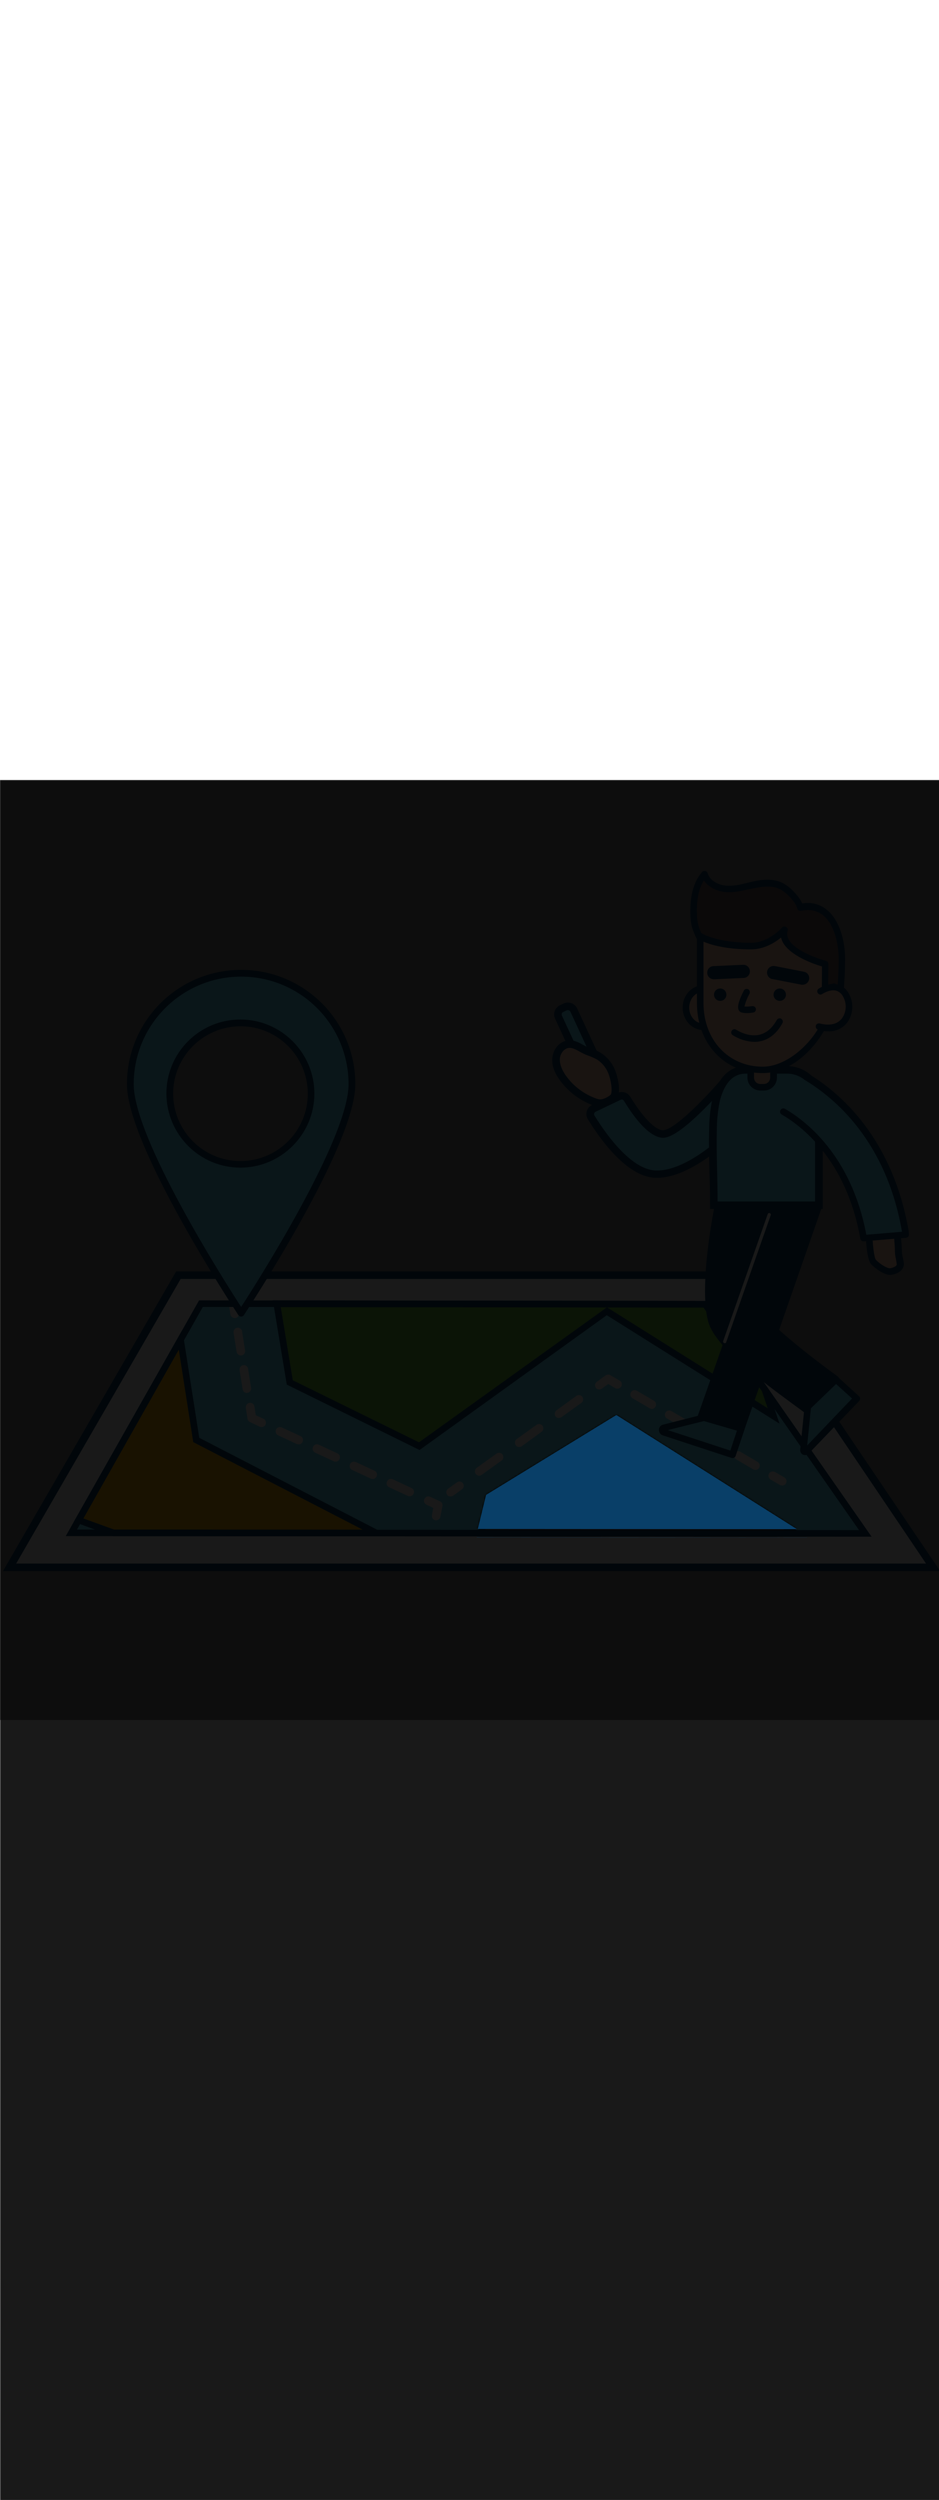 <ns0:svg xmlns:ns0="http://www.w3.org/2000/svg" version="1.1" id="Layer_1" x="0px" y="0px" viewBox="0 0 500 500" style="width: 188px;" xml:space="preserve" data-imageid="navigation-8" imageName="Navigation" class="illustrations_image"><ns0:rect x="0" y="0" width="500" height="500" fill="#808080" stroke="none"/><ns0:defs><ns0:mask id="spotlight-mask"><ns0:rect x="0" y="0" width="100%" height="100%" fill="white" opacity="0.9" /><ns0:style type="text/css" fill="black" /><ns0:style type="text/css" style="" fill="black" /><ns0:path class="st1_navigation-8" d="M 429.739 402.998 L 429.744 402.998 L 429.748 402.998 L 429.77 402.994 L 429.789 402.992 L 429.793 402.991 L 429.797 402.991 L 429.819 402.985 L 429.837 402.981 L 429.841 402.98 L 429.844 402.979 L 429.852 402.976 L 429.425 402.976 L 425.091 402.973 L 420.756 402.97 L 416.422 402.967 L 412.088 402.964 L 403.419 402.958 L 399.084 402.955 L 390.416 402.948 L 386.081 402.945 L 377.413 402.939 L 373.078 402.936 L 364.41 402.93 L 360.075 402.927 L 342.738 402.915 L 338.404 402.912 L 334.069 402.909 L 329.735 402.906 L 325.401 402.903 L 316.732 402.897 L 312.398 402.894 L 303.729 402.888 L 299.395 402.885 L 290.726 402.879 L 286.392 402.876 L 277.723 402.87 L 273.389 402.867 L 264.72 402.861 L 260.386 402.858 L 253.79 402.853 L 253.804 402.86 L 253.851 402.877 L 253.9 402.89 L 253.95 402.897 L 254 402.9 L 255.774 402.901 L 257.549 402.902 L 261.099 402.904 L 262.873 402.905 L 266.423 402.907 L 268.198 402.908 L 269.972 402.909 L 271.747 402.91 L 273.522 402.911 L 275.297 402.912 L 277.071 402.913 L 278.846 402.914 L 280.621 402.915 L 282.396 402.916 L 285.945 402.918 L 287.72 402.919 L 291.269 402.921 L 293.044 402.922 L 294.819 402.923 L 296.594 402.924 L 298.368 402.925 L 300.143 402.926 L 301.918 402.927 L 303.693 402.928 L 305.467 402.929 L 307.242 402.93 L 309.017 402.931 L 310.792 402.932 L 312.566 402.933 L 316.116 402.935 L 317.891 402.936 L 321.44 402.938 L 323.215 402.939 L 324.99 402.94 L 326.764 402.941 L 328.539 402.942 L 330.314 402.943 L 332.089 402.944 L 333.863 402.945 L 335.638 402.946 L 337.413 402.947 L 339.188 402.948 L 340.962 402.949 L 342.737 402.951 L 346.287 402.953 L 348.061 402.954 L 351.611 402.956 L 353.386 402.957 L 355.16 402.958 L 356.935 402.959 L 358.71 402.96 L 360.485 402.961 L 362.259 402.962 L 364.034 402.963 L 365.809 402.964 L 367.584 402.965 L 371.133 402.967 L 372.908 402.968 L 376.457 402.97 L 378.232 402.971 L 381.782 402.973 L 383.556 402.974 L 385.331 402.975 L 387.106 402.976 L 388.881 402.977 L 390.655 402.978 L 392.43 402.979 L 395.98 402.981 L 397.754 402.982 L 401.304 402.984 L 403.079 402.985 L 406.628 402.987 L 408.403 402.988 L 411.952 402.99 L 413.727 402.991 L 415.502 402.992 L 417.276 402.993 L 420.826 402.995 L 422.601 402.996 L 426.15 402.998 L 427.925 402.999 L 429.7 403 L 429.721 402.999 L 429.739 402.998 Z M 423.815 398.192 L 421.765 396.897 L 420.74 396.25 L 416.639 393.66 L 415.613 393.013 L 414.588 392.365 L 413.563 391.718 L 411.512 390.423 L 410.487 389.775 L 409.462 389.128 L 408.437 388.48 L 407.411 387.833 L 406.386 387.185 L 402.285 384.595 L 401.26 383.948 L 399.209 382.653 L 398.184 382.006 L 395.108 380.063 L 394.083 379.416 L 392.033 378.121 L 391.007 377.473 L 386.906 374.883 L 385.881 374.236 L 383.831 372.941 L 382.805 372.293 L 379.73 370.351 L 378.704 369.704 L 377.679 369.056 L 376.654 368.409 L 375.629 367.761 L 372.553 365.819 L 371.528 365.171 L 368.452 363.229 L 367.427 362.581 L 364.351 360.639 L 363.326 359.991 L 361.275 358.696 L 360.25 358.049 L 357.174 356.107 L 356.149 355.459 L 353.073 353.517 L 352.048 352.869 L 349.997 351.574 L 348.972 350.927 L 345.896 348.984 L 344.871 348.337 L 341.795 346.394 L 340.77 345.747 L 338.72 344.452 L 337.694 343.805 L 334.618 341.862 L 333.593 341.215 L 330.517 339.272 L 329.492 338.625 L 328.467 337.977 L 328.423 337.952 L 328.377 337.932 L 328.328 337.917 L 328.279 337.906 L 328.229 337.901 L 328.178 337.9 L 328.128 337.905 L 328.078 337.915 L 328.03 337.93 L 327.983 337.949 L 327.939 337.974 L 327.243 338.4 L 325.851 339.252 L 325.155 339.679 L 324.459 340.105 L 323.763 340.531 L 323.067 340.957 L 322.371 341.384 L 321.675 341.81 L 320.979 342.236 L 320.283 342.663 L 319.587 343.089 L 318.891 343.515 L 318.195 343.941 L 317.499 344.368 L 316.803 344.794 L 316.108 345.22 L 315.412 345.646 L 314.716 346.073 L 314.02 346.499 L 313.324 346.925 L 312.628 347.351 L 311.932 347.778 L 311.236 348.204 L 310.54 348.63 L 309.844 349.056 L 309.148 349.483 L 308.452 349.909 L 307.06 350.761 L 305.668 351.614 L 304.276 352.467 L 303.58 352.893 L 302.884 353.319 L 302.188 353.745 L 301.492 354.172 L 300.796 354.598 L 300.1 355.024 L 299.405 355.45 L 298.709 355.877 L 298.013 356.303 L 297.317 356.729 L 296.621 357.155 L 295.925 357.582 L 295.229 358.008 L 294.533 358.434 L 293.837 358.86 L 293.141 359.287 L 292.445 359.713 L 291.749 360.139 L 291.053 360.566 L 290.357 360.992 L 289.661 361.418 L 288.965 361.844 L 288.269 362.271 L 287.573 362.697 L 286.877 363.123 L 286.181 363.549 L 285.485 363.976 L 284.789 364.402 L 284.093 364.828 L 282.701 365.681 L 282.006 366.107 L 281.31 366.533 L 280.614 366.959 L 279.918 367.386 L 279.222 367.812 L 278.526 368.238 L 277.83 368.665 L 277.134 369.091 L 276.438 369.517 L 275.742 369.943 L 275.046 370.37 L 274.35 370.796 L 273.654 371.222 L 272.958 371.648 L 272.262 372.075 L 271.566 372.501 L 270.87 372.927 L 270.174 373.353 L 269.478 373.78 L 268.782 374.206 L 268.086 374.632 L 267.39 375.058 L 266.694 375.485 L 265.998 375.911 L 265.302 376.337 L 264.607 376.764 L 263.911 377.19 L 263.215 377.616 L 262.519 378.042 L 261.823 378.469 L 261.127 378.895 L 260.431 379.321 L 259.735 379.747 L 259.039 380.174 L 258.998 380.201 L 258.961 380.233 L 258.927 380.267 L 258.896 380.305 L 258.869 380.346 L 258.846 380.39 L 258.828 380.435 L 258.814 380.482 L 258.761 380.702 L 258.707 380.922 L 258.654 381.142 L 258.6 381.363 L 258.546 381.583 L 258.493 381.803 L 258.439 382.023 L 258.386 382.243 L 258.332 382.464 L 258.279 382.684 L 258.225 382.904 L 258.172 383.124 L 258.118 383.345 L 258.065 383.565 L 258.011 383.785 L 257.958 384.005 L 257.904 384.225 L 257.851 384.446 L 257.797 384.666 L 257.743 384.886 L 257.69 385.106 L 257.636 385.326 L 257.583 385.547 L 257.529 385.767 L 257.476 385.987 L 257.422 386.207 L 257.369 386.427 L 257.315 386.648 L 257.262 386.868 L 257.208 387.088 L 257.155 387.308 L 257.101 387.528 L 257.047 387.749 L 256.994 387.969 L 256.94 388.189 L 256.887 388.409 L 256.833 388.629 L 256.78 388.85 L 256.726 389.07 L 256.673 389.29 L 256.619 389.51 L 256.566 389.73 L 256.512 389.951 L 256.459 390.171 L 256.405 390.391 L 256.352 390.611 L 256.298 390.831 L 256.244 391.052 L 256.191 391.272 L 256.137 391.492 L 256.084 391.712 L 256.03 391.932 L 255.977 392.153 L 255.923 392.373 L 255.87 392.593 L 255.816 392.813 L 255.763 393.033 L 255.709 393.254 L 255.602 393.694 L 255.548 393.914 L 255.334 394.795 L 255.281 395.015 L 255.12 395.676 L 255.067 395.896 L 255.013 396.116 L 254.799 396.997 L 254.745 397.217 L 254.531 398.098 L 254.478 398.318 L 254.469 398.354 L 259.716 398.358 L 263.922 398.361 L 272.334 398.367 L 289.158 398.379 L 293.364 398.382 L 301.776 398.388 L 305.982 398.391 L 314.394 398.397 L 318.6 398.4 L 322.806 398.403 L 327.012 398.406 L 331.219 398.409 L 335.425 398.412 L 343.837 398.418 L 348.043 398.421 L 352.249 398.424 L 356.455 398.427 L 373.279 398.439 L 377.485 398.442 L 381.691 398.445 L 385.897 398.448 L 394.309 398.455 L 398.516 398.458 L 411.134 398.467 L 415.34 398.47 L 419.546 398.473 L 423.752 398.476 L 424.265 398.476 L 423.815 398.192 Z" id="element_39" fill="black" /><ns0:path class="st1_navigation-8" d="M 429.739 402.998 L 429.744 402.998 L 429.748 402.998 L 429.77 402.994 L 429.789 402.992 L 429.793 402.991 L 429.797 402.991 L 429.819 402.985 L 429.837 402.981 L 429.841 402.98 L 429.844 402.979 L 429.852 402.976 L 429.425 402.976 L 425.091 402.973 L 420.756 402.97 L 416.422 402.967 L 412.088 402.964 L 403.419 402.958 L 399.084 402.955 L 390.416 402.948 L 386.081 402.945 L 377.413 402.939 L 373.078 402.936 L 364.41 402.93 L 360.075 402.927 L 342.738 402.915 L 338.404 402.912 L 334.069 402.909 L 329.735 402.906 L 325.401 402.903 L 316.732 402.897 L 312.398 402.894 L 303.729 402.888 L 299.395 402.885 L 290.726 402.879 L 286.392 402.876 L 277.723 402.87 L 273.389 402.867 L 264.72 402.861 L 260.386 402.858 L 253.79 402.853 L 253.804 402.86 L 253.851 402.877 L 253.9 402.89 L 253.95 402.897 L 254 402.9 L 255.774 402.901 L 257.549 402.902 L 261.099 402.904 L 262.873 402.905 L 266.423 402.907 L 268.198 402.908 L 269.972 402.909 L 271.747 402.91 L 273.522 402.911 L 275.297 402.912 L 277.071 402.913 L 278.846 402.914 L 280.621 402.915 L 282.396 402.916 L 285.945 402.918 L 287.72 402.919 L 291.269 402.921 L 293.044 402.922 L 294.819 402.923 L 296.594 402.924 L 298.368 402.925 L 300.143 402.926 L 301.918 402.927 L 303.693 402.928 L 305.467 402.929 L 307.242 402.93 L 309.017 402.931 L 310.792 402.932 L 312.566 402.933 L 316.116 402.935 L 317.891 402.936 L 321.44 402.938 L 323.215 402.939 L 324.99 402.94 L 326.764 402.941 L 328.539 402.942 L 330.314 402.943 L 332.089 402.944 L 333.863 402.945 L 335.638 402.946 L 337.413 402.947 L 339.188 402.948 L 340.962 402.949 L 342.737 402.951 L 346.287 402.953 L 348.061 402.954 L 351.611 402.956 L 353.386 402.957 L 355.16 402.958 L 356.935 402.959 L 358.71 402.96 L 360.485 402.961 L 362.259 402.962 L 364.034 402.963 L 365.809 402.964 L 367.584 402.965 L 371.133 402.967 L 372.908 402.968 L 376.457 402.97 L 378.232 402.971 L 381.782 402.973 L 383.556 402.974 L 385.331 402.975 L 387.106 402.976 L 388.881 402.977 L 390.655 402.978 L 392.43 402.979 L 395.98 402.981 L 397.754 402.982 L 401.304 402.984 L 403.079 402.985 L 406.628 402.987 L 408.403 402.988 L 411.952 402.99 L 413.727 402.991 L 415.502 402.992 L 417.276 402.993 L 420.826 402.995 L 422.601 402.996 L 426.15 402.998 L 427.925 402.999 L 429.7 403 L 429.721 402.999 L 429.739 402.998 Z M 423.815 398.192 L 421.765 396.897 L 420.74 396.25 L 416.639 393.66 L 415.613 393.013 L 414.588 392.365 L 413.563 391.718 L 411.512 390.423 L 410.487 389.775 L 409.462 389.128 L 408.437 388.48 L 407.411 387.833 L 406.386 387.185 L 402.285 384.595 L 401.26 383.948 L 399.209 382.653 L 398.184 382.006 L 395.108 380.063 L 394.083 379.416 L 392.033 378.121 L 391.007 377.473 L 386.906 374.883 L 385.881 374.236 L 383.831 372.941 L 382.805 372.293 L 379.73 370.351 L 378.704 369.704 L 377.679 369.056 L 376.654 368.409 L 375.629 367.761 L 372.553 365.819 L 371.528 365.171 L 368.452 363.229 L 367.427 362.581 L 364.351 360.639 L 363.326 359.991 L 361.275 358.696 L 360.25 358.049 L 357.174 356.107 L 356.149 355.459 L 353.073 353.517 L 352.048 352.869 L 349.997 351.574 L 348.972 350.927 L 345.896 348.984 L 344.871 348.337 L 341.795 346.394 L 340.77 345.747 L 338.72 344.452 L 337.694 343.805 L 334.618 341.862 L 333.593 341.215 L 330.517 339.272 L 329.492 338.625 L 328.467 337.977 L 328.423 337.952 L 328.377 337.932 L 328.328 337.917 L 328.279 337.906 L 328.229 337.901 L 328.178 337.9 L 328.128 337.905 L 328.078 337.915 L 328.03 337.93 L 327.983 337.949 L 327.939 337.974 L 327.243 338.4 L 325.851 339.252 L 325.155 339.679 L 324.459 340.105 L 323.763 340.531 L 323.067 340.957 L 322.371 341.384 L 321.675 341.81 L 320.979 342.236 L 320.283 342.663 L 319.587 343.089 L 318.891 343.515 L 318.195 343.941 L 317.499 344.368 L 316.803 344.794 L 316.108 345.22 L 315.412 345.646 L 314.716 346.073 L 314.02 346.499 L 313.324 346.925 L 312.628 347.351 L 311.932 347.778 L 311.236 348.204 L 310.54 348.63 L 309.844 349.056 L 309.148 349.483 L 308.452 349.909 L 307.06 350.761 L 305.668 351.614 L 304.276 352.467 L 303.58 352.893 L 302.884 353.319 L 302.188 353.745 L 301.492 354.172 L 300.796 354.598 L 300.1 355.024 L 299.405 355.45 L 298.709 355.877 L 298.013 356.303 L 297.317 356.729 L 296.621 357.155 L 295.925 357.582 L 295.229 358.008 L 294.533 358.434 L 293.837 358.86 L 293.141 359.287 L 292.445 359.713 L 291.749 360.139 L 291.053 360.566 L 290.357 360.992 L 289.661 361.418 L 288.965 361.844 L 288.269 362.271 L 287.573 362.697 L 286.877 363.123 L 286.181 363.549 L 285.485 363.976 L 284.789 364.402 L 284.093 364.828 L 282.701 365.681 L 282.006 366.107 L 281.31 366.533 L 280.614 366.959 L 279.918 367.386 L 279.222 367.812 L 278.526 368.238 L 277.83 368.665 L 277.134 369.091 L 276.438 369.517 L 275.742 369.943 L 275.046 370.37 L 274.35 370.796 L 273.654 371.222 L 272.958 371.648 L 272.262 372.075 L 271.566 372.501 L 270.87 372.927 L 270.174 373.353 L 269.478 373.78 L 268.782 374.206 L 268.086 374.632 L 267.39 375.058 L 266.694 375.485 L 265.998 375.911 L 265.302 376.337 L 264.607 376.764 L 263.911 377.19 L 263.215 377.616 L 262.519 378.042 L 261.823 378.469 L 261.127 378.895 L 260.431 379.321 L 259.735 379.747 L 259.039 380.174 L 258.998 380.201 L 258.961 380.233 L 258.927 380.267 L 258.896 380.305 L 258.869 380.346 L 258.846 380.39 L 258.828 380.435 L 258.814 380.482 L 258.761 380.702 L 258.707 380.922 L 258.654 381.142 L 258.6 381.363 L 258.546 381.583 L 258.493 381.803 L 258.439 382.023 L 258.386 382.243 L 258.332 382.464 L 258.279 382.684 L 258.225 382.904 L 258.172 383.124 L 258.118 383.345 L 258.065 383.565 L 258.011 383.785 L 257.958 384.005 L 257.904 384.225 L 257.851 384.446 L 257.797 384.666 L 257.743 384.886 L 257.69 385.106 L 257.636 385.326 L 257.583 385.547 L 257.529 385.767 L 257.476 385.987 L 257.422 386.207 L 257.369 386.427 L 257.315 386.648 L 257.262 386.868 L 257.208 387.088 L 257.155 387.308 L 257.101 387.528 L 257.047 387.749 L 256.994 387.969 L 256.94 388.189 L 256.887 388.409 L 256.833 388.629 L 256.78 388.85 L 256.726 389.07 L 256.673 389.29 L 256.619 389.51 L 256.566 389.73 L 256.512 389.951 L 256.459 390.171 L 256.405 390.391 L 256.352 390.611 L 256.298 390.831 L 256.244 391.052 L 256.191 391.272 L 256.137 391.492 L 256.084 391.712 L 256.03 391.932 L 255.977 392.153 L 255.923 392.373 L 255.87 392.593 L 255.816 392.813 L 255.763 393.033 L 255.709 393.254 L 255.602 393.694 L 255.548 393.914 L 255.334 394.795 L 255.281 395.015 L 255.12 395.676 L 255.067 395.896 L 255.013 396.116 L 254.799 396.997 L 254.745 397.217 L 254.531 398.098 L 254.478 398.318 L 254.469 398.354 L 259.716 398.358 L 263.922 398.361 L 272.334 398.367 L 289.158 398.379 L 293.364 398.382 L 301.776 398.388 L 305.982 398.391 L 314.394 398.397 L 318.6 398.4 L 322.806 398.403 L 327.012 398.406 L 331.219 398.409 L 335.425 398.412 L 343.837 398.418 L 348.043 398.421 L 352.249 398.424 L 356.455 398.427 L 373.279 398.439 L 377.485 398.442 L 381.691 398.445 L 385.897 398.448 L 394.309 398.455 L 398.516 398.458 L 411.134 398.467 L 415.34 398.47 L 419.546 398.473 L 423.752 398.476 L 424.265 398.476 L 423.815 398.192 Z" id="element_39" style="" fill="black" /></ns0:mask></ns0:defs><ns0:style type="text/css">
	.st0_navigation-8{fill:#FFFFFF;}
	.st1_navigation-8{fill:#093F68;}
	.st2_navigation-8{fill:#68E1FD;}
	.st3_navigation-8{fill:#70CC40;}
	.st4_navigation-8{fill:#FFBC0E;}
	.st5_navigation-8{fill:#F56132;}
	.st6_navigation-8{fill:#FFC9B0;}
	.st7_navigation-8{fill:#725858;}
</ns0:style>
<ns0:g id="map_navigation-8">
	<ns0:polygon class="st0_navigation-8" points="496.9,418.8 5.1,418.8 95,263.4 391.9,263.4 &#09;" />
	<ns0:path class="st1_navigation-8" d="M500.6,420.8H1.6l92.2-159.4h299.1L500.6,420.8z M8.6,416.8h484.5L390.8,265.4H96.2L8.6,416.8z" />
	<ns0:polygon class="st2_navigation-8 targetColor" points="460.7,400.7 38,400.4 107,278.5 375.6,278.8 &#09;" style="fill: rgb(104, 225, 253);" />
	<ns0:path class="st0_navigation-8" d="M125,286.2c0.1,0,0.3,0,0.4,0c1.3-0.2,2.1-1.4,1.9-2.7l-0.9-5.7c-0.2-1.3-1.4-2.1-2.7-1.9s-2.1,1.4-1.9,2.7&#10;&#09;&#09;l0,0l0.9,5.7C122.9,285.4,123.9,286.2,125,286.2z" />
	<ns0:path class="st0_navigation-8" d="M129.2,324.1l-1.6-10c-0.3-1.2,0.5-2.5,1.7-2.8c1.2-0.3,2.5,0.5,2.8,1.7c0,0.1,0,0.2,0,0.3l1.6,10&#10;&#09;&#09;c0.2,1.3-0.7,2.5-1.9,2.7S129.4,325.4,129.2,324.1L129.2,324.1z M126,304.2l-1.6-10c-0.3-1.2,0.5-2.5,1.7-2.8&#10;&#09;&#09;c1.2-0.3,2.5,0.5,2.8,1.7c0,0.1,0,0.2,0,0.3l1.6,10c0.2,1.3-0.6,2.5-1.9,2.7c-0.1,0-0.3,0-0.4,0C127.2,306.1,126.2,305.3,126,304.2&#10;&#09;&#09;z" />
	<ns0:path class="st0_navigation-8" d="M139.3,344.2c1.3,0,2.3-1,2.3-2.3c0-0.9-0.5-1.8-1.3-2.1l-4.1-1.9l-0.7-4.5c-0.1-1.3-1.3-2.2-2.5-2.1&#10;&#09;&#09;c-1.3,0.1-2.2,1.3-2.1,2.5c0,0.1,0,0.2,0,0.3l0.9,5.7c0.1,0.8,0.6,1.4,1.3,1.7l5.2,2.5C138.7,344.1,139,344.2,139.3,344.2z" />
	<ns0:path class="st0_navigation-8" d="M217.1,380.8l-9.9-4.6c-1.2-0.6-1.7-1.9-1.1-3.1s1.9-1.7,3.1-1.1l9.9,4.6c1.2,0.5,1.7,1.9,1.1,3.1&#10;&#09;&#09;c-0.4,0.8-1.2,1.3-2.1,1.3C217.8,381,217.5,381,217.1,380.8z M197.4,371.6l-9.9-4.6c-1.2-0.6-1.6-1.9-1.1-3.1s1.9-1.6,3.1-1.1&#10;&#09;&#09;l9.9,4.6c1.2,0.5,1.7,1.9,1.1,3.1c-0.4,0.8-1.2,1.4-2.1,1.3C198.1,371.8,197.8,371.8,197.4,371.6z M177.7,362.4l-9.9-4.6&#10;&#09;&#09;c-1.2-0.6-1.7-1.9-1.1-3.1s1.9-1.7,3.1-1.1l0,0l9.9,4.6c1.2,0.6,1.6,1.9,1.1,3.1c-0.4,0.8-1.2,1.3-2.1,1.3&#10;&#09;&#09;C178.4,362.6,178,362.6,177.7,362.4L177.7,362.4z M158,353.2l-9.9-4.6c-1.2-0.6-1.6-1.9-1.1-3.1s1.9-1.6,3.1-1.1l9.9,4.6&#10;&#09;&#09;c1.2,0.5,1.7,1.9,1.1,3.1c-0.4,0.8-1.2,1.4-2.1,1.3C158.7,353.4,158.3,353.3,158,353.2z" />
	<ns0:path class="st0_navigation-8" d="M232.2,393.8c1.1,0,2.1-0.8,2.3-1.9l1.1-5.7c0.2-1-0.3-2.1-1.3-2.5l-5.2-2.4c-1.2-0.6-2.5-0.1-3.1,1.1&#10;&#09;&#09;s-0.1,2.5,1.1,3.1l0,0l3.6,1.7l-0.7,3.9c-0.2,1.3,0.6,2.5,1.9,2.7C231.9,393.8,232,393.8,232.2,393.8z" />
	<ns0:path class="st0_navigation-8" d="M416.5,375.3c1.3,0,2.3-1,2.3-2.3c0-0.8-0.4-1.6-1.1-2l-5-2.9c-1.1-0.6-2.5-0.3-3.2,0.8&#10;&#09;&#09;c-0.6,1.1-0.3,2.5,0.8,3.2l0,0l5,2.9C415.7,375.2,416.1,375.3,416.5,375.3z" />
	<ns0:path class="st0_navigation-8" d="M401.1,366.7l-9.2-5.4c-1.1-0.7-1.4-2.1-0.8-3.2c0.7-1.1,2-1.4,3.1-0.8l9.2,5.4c1.1,0.7,1.5,2.1,0.8,3.2&#10;&#09;&#09;c-0.4,0.7-1.2,1.1-2,1.1C401.9,367,401.5,366.9,401.1,366.7z M382.7,355.9l-9.2-5.4c-1.1-0.6-1.5-2-0.9-3.2c0.6-1.1,2-1.5,3.2-0.9&#10;&#09;&#09;c0,0,0,0,0.1,0l9.2,5.4c1.1,0.6,1.5,2.1,0.8,3.2c-0.4,0.7-1.2,1.2-2,1.2C383.5,356.2,383.1,356.1,382.7,355.9z M364.3,345l-9.2-5.4&#10;&#09;&#09;c-1.1-0.7-1.4-2.1-0.7-3.2c0.7-1,2-1.3,3-0.8l9.2,5.4c1.1,0.6,1.5,2.1,0.8,3.2c-0.4,0.7-1.2,1.2-2,1.2&#10;&#09;&#09;C365.1,345.3,364.7,345.2,364.3,345z M345.9,334.2l-9.2-5.4c-1.1-0.7-1.4-2.1-0.7-3.2c0.7-1,2-1.3,3-0.8l9.2,5.4&#10;&#09;&#09;c1.1,0.6,1.5,2.1,0.8,3.2c-0.4,0.7-1.2,1.2-2,1.2C346.7,334.5,346.3,334.4,345.9,334.2L345.9,334.2z" />
	<ns0:path class="st0_navigation-8" d="M319,324.2c0.5,0,1-0.2,1.4-0.4l3.5-2.5l3.7,2.2c1.1,0.6,2.5,0.2,3.2-0.9c0.6-1.1,0.3-2.5-0.8-3.1l-5-2.9&#10;&#09;&#09;c-0.8-0.5-1.8-0.4-2.5,0.1l-4.7,3.4c-1,0.7-1.3,2.2-0.5,3.2C317.5,323.8,318.2,324.2,319,324.2L319,324.2z" />
	<ns0:path class="st0_navigation-8" d="M253.3,369.1c-0.7-1-0.5-2.5,0.5-3.2l10.6-7.6c1-0.7,2.5-0.5,3.2,0.5s0.5,2.5-0.5,3.2l-10.6,7.6&#10;&#09;&#09;C255.5,370.4,254.1,370.2,253.3,369.1z M274.6,353.8c-0.7-1-0.5-2.5,0.5-3.2l10.6-7.6c1-0.7,2.5-0.5,3.2,0.5c0.7,1,0.5,2.5-0.5,3.2&#10;&#09;&#09;l0,0l-10.6,7.7c-0.4,0.3-0.9,0.4-1.4,0.4C275.7,354.8,275,354.5,274.6,353.8L274.6,353.8z M295.8,338.5c-0.7-1-0.5-2.5,0.5-3.2&#10;&#09;&#09;c0,0,0,0,0,0l10.6-7.7c1-0.7,2.5-0.5,3.2,0.5s0.5,2.5-0.5,3.2l0,0l-10.6,7.6c-0.4,0.3-0.9,0.4-1.4,0.4&#10;&#09;&#09;C297,339.5,296.3,339.1,295.8,338.5L295.8,338.5z" />
	<ns0:path class="st0_navigation-8" d="M239.9,381.1c0.5,0,1-0.2,1.4-0.4l4.7-3.4c1-0.7,1.3-2.2,0.5-3.2c-0.7-1-2.2-1.3-3.2-0.5l-4.7,3.4&#10;&#09;&#09;c-1,0.7-1.3,2.2-0.5,3.2C238.4,380.8,239.1,381.1,239.9,381.1L239.9,381.1z" />
	<ns0:polygon class="st3_navigation-8" points="412.1,338.4 323.3,282.6 223.3,354.3 154.4,320.4 147.5,278.6 375.6,278.8 407.3,324.3 &#09;" />
	<ns0:polygon class="st4_navigation-8" points="200.4,400.5 60.4,400.5 41.8,393.6 96.2,297.7 104.5,351 &#09;" />
	<ns0:polygon class="st5_navigation-8" points="423.6,400.7 256.2,400.6 260.8,381.6 328.2,340.4 &#09;" />
	<ns0:path class="st1_navigation-8" d="M223.4,356.4l-70.7-34.8l-7.4-44.8l231,0.3l32.3,46.2l0.1,0.4l6.4,18.7l-92-57.7L223.4,356.4z M155.9,319.3&#10;&#09;&#09;l67.2,33l100.1-71.8l85.6,53.7l-3.1-9.1l-31.1-44.5l-225.1-0.2L155.9,319.3z" />
	<ns0:path class="st1_navigation-8" d="M207.6,402.3l-147.5-0.1l-20.8-7.6l57.8-102.1l9,57.4L207.6,402.3z M60.7,398.7l132.5,0.1l-90.3-46.6&#10;&#09;&#09;l-7.7-49.2l-50.8,89.8L60.7,398.7z" />
	<ns0:path class="st1_navigation-8" d="M429.7,402.5l-175.7-0.1l5.3-21.8l68.9-42.2L429.7,402.5z M258.4,398.8l159.2,0.1l-89.4-56.5l-65.8,40.3&#10;&#09;&#09;L258.4,398.8z" />
	<ns0:path class="st1_navigation-8" d="M464.1,402.5L35,402.2l71-125.4l270.5,0.3l32.3,46.2L464.1,402.5z M41,398.7l416.4,0.3l-82.7-118.4L108,280.3&#10;&#09;&#09;L41,398.7z" />
</ns0:g>
<ns0:g id="pin_navigation-8">
	<ns0:path class="st2_navigation-8 targetColor" d="M69.4,161.8c0,32.6,59,121.8,59,121.8s59-89.2,59-121.8c0-32.6-26.4-59-59-59S69.4,129.2,69.4,161.8&#10;&#09;&#09;L69.4,161.8z M90.4,166.8c0-20.8,16.9-37.6,37.6-37.6s37.6,16.9,37.6,37.6s-16.9,37.6-37.6,37.6C107.3,204.5,90.4,187.7,90.4,166.8&#10;&#09;&#09;L90.4,166.8z" style="fill: rgb(104, 225, 253);" />
	<ns0:path class="st1_navigation-8" d="M126.9,284.6c-2.4-3.7-59.3-90.1-59.3-122.8c0-33.6,27.2-60.8,60.8-60.8c33.6,0,60.8,27.2,60.8,60.8&#10;&#09;&#09;c0,32.8-56.9,119.1-59.3,122.8c-0.5,0.8-1.6,1.1-2.5,0.5C127.3,285,127.1,284.8,126.9,284.6L126.9,284.6z M71.2,161.8&#10;&#09;&#09;c0,28.8,48,104.3,57.2,118.5c9.2-14.2,57.2-89.7,57.2-118.5c0-31.6-25.6-57.2-57.2-57.2C96.8,104.6,71.2,130.2,71.2,161.8&#10;&#09;&#09;L71.2,161.8z M88.6,166.8c0-21.8,17.7-39.4,39.4-39.4s39.4,17.7,39.4,39.4s-17.7,39.4-39.4,39.4C106.3,206.2,88.7,188.6,88.6,166.8&#10;&#09;&#09;L88.6,166.8z M92.2,166.8c0,19.8,16,35.9,35.8,35.9c19.8,0,35.9-16,35.9-35.8s-16-35.9-35.8-35.9c0,0,0,0,0,0&#10;&#09;&#09;C108.3,131,92.2,147.1,92.2,166.8L92.2,166.8z" />
</ns0:g>
<ns0:g id="character_navigation-8">
	<ns0:path class="st2_navigation-8 targetColor" d="M389.5,187.5c0,0-22.2,22.9-40.6,22c-14.9-0.7-29.2-22-34.1-30.3c-1-1.6-0.4-3.6,1.1-4.6&#10;&#09;&#09;c0.1-0.1,0.2-0.1,0.3-0.2l13.5-6.3c1.5-0.7,3.4-0.2,4.3,1.3c3.5,5.8,12.4,19.1,19.4,18.8c8.9-0.4,31.9-27.3,31.9-27.3" style="fill: rgb(104, 225, 253);" />
	<ns0:path class="st1_navigation-8" d="M349.9,211.6h-1.1c-15.7-0.7-30.2-22.1-35.8-31.2c-1.5-2.5-0.7-5.8,1.8-7.3c0.2-0.1,0.3-0.2,0.5-0.3l13.5-6.3&#10;&#09;&#09;c2.5-1.2,5.4-0.3,6.8,2c6.8,11.2,13.6,18,17.6,17.8c5.9-0.3,21.8-16.5,30.5-26.6l3,2.6c-2.4,2.8-23.8,27.6-33.3,28&#10;&#09;&#09;c-4,0.2-11.1-3.1-21.2-19.7c-0.4-0.6-1.1-0.8-1.7-0.5l-13.4,6.4c-0.3,0.2-0.6,0.5-0.7,0.8c-0.1,0.4-0.1,0.8,0.1,1.1&#10;&#09;&#09;c4.1,6.7,18.4,28.7,32.5,29.3c17.3,0.8,38.9-21.2,39.1-21.4l2.9,2.8C390,189.8,368.7,211.6,349.9,211.6z" />
	<ns0:path class="st2_navigation-8 targetColor" d="M299,121.7l1.9-0.9c1.7-0.8,3.7-0.1,4.5,1.7l15,32.4c0.8,1.7,0.1,3.7-1.7,4.5l-1.9,0.9&#10;&#09;&#09;c-1.7,0.8-3.7,0.1-4.5-1.7l-15-32.4C296.6,124.5,297.3,122.5,299,121.7z" style="fill: rgb(104, 225, 253);" />
	<ns0:path class="st1_navigation-8" d="M315.5,162.5c-2.1,0-4-1.2-4.9-3.1l-15-32.4c-1.3-2.7-0.1-5.9,2.6-7.2l1.9-0.9c1.3-0.6,2.8-0.7,4.1-0.2&#10;&#09;&#09;c1.4,0.5,2.5,1.5,3.1,2.8l15,32.4c1.3,2.7,0.1,5.9-2.6,7.2l-1.9,0.9C317.1,162.3,316.3,162.5,315.5,162.5z M302.4,122.4&#10;&#09;&#09;c-0.2,0-0.4,0-0.6,0.1l-1.9,0.9c-0.7,0.3-1,1.2-0.7,1.9c0,0,0,0,0,0l15,32.4c0.3,0.7,1.2,1,1.9,0.7c0,0,0,0,0,0l1.9-0.9&#10;&#09;&#09;c0.7-0.3,1-1.2,0.7-1.9l-15-32.4c-0.2-0.3-0.4-0.6-0.8-0.7C302.7,122.5,302.5,122.4,302.4,122.4z" />
	<ns0:path class="st6_navigation-8" d="M326.2,156.4c-1.2-3.9-3.8-7.3-7.3-9.5c-2.4-1.4-5.1-2.1-7.6-3.3c-2.7-1.3-5.3-3.2-8.3-3&#10;&#09;&#09;c-3.8,0.2-6.6,4-6.8,7.7s1.5,7.4,3.7,10.4c4.2,5.7,9.9,10,16.5,12.5c1.2,0.5,2.4,0.7,3.7,0.7c2.2-0.2,6.6-2.2,7.2-4.4&#10;&#09;&#09;C328.2,164.2,327.2,159.4,326.2,156.4z" />
	<ns0:path class="st1_navigation-8" d="M319.6,173.8c-1.3,0-2.7-0.3-3.9-0.8c-7-2.6-13.1-7.2-17.5-13.2c-3-4.1-4.4-8-4.1-11.7&#10;&#09;&#09;c0.3-4.5,3.6-9.3,8.7-9.6c2.9-0.2,5.4,1.1,7.5,2.3c0.6,0.3,1.1,0.6,1.7,0.9c1,0.4,1.9,0.8,3,1.2c1.7,0.6,3.3,1.3,4.8,2.2&#10;&#09;&#09;c3.9,2.5,6.8,6.2,8.2,10.6l0,0c0.6,1.8,2.4,7.8,1.2,12.2c-1,3.3-6.3,5.6-8.9,5.8C320.1,173.8,319.9,173.8,319.6,173.8z&#10;&#09;&#09; M303.3,142.5h-0.3c-2.7,0.2-4.8,3.2-4.9,5.9s1,5.8,3.4,9.1c3.9,5.4,9.4,9.5,15.6,11.8c0.9,0.4,1.9,0.6,2.8,0.6&#10;&#09;&#09;c2.1-0.2,5.2-2,5.5-2.9c0.7-2.6-0.1-6.9-1.1-9.9c-1.1-3.5-3.4-6.5-6.4-8.4c-1.3-0.7-2.7-1.4-4.2-1.9c-1.1-0.4-2.2-0.8-3.3-1.4&#10;&#09;&#09;c-0.6-0.3-1.2-0.6-1.9-1C306.7,143.4,305,142.5,303.3,142.5L303.3,142.5z" />
	<ns0:path class="st1_navigation-8" d="M416.2,247.6c-10.8,1.7-21.7-1.9-29.3-9.8l6.5-23.3l30.7,4.8C424.2,219.3,434.7,244.8,416.2,247.6z" />
	<ns0:path class="st1_navigation-8" d="M431.2,336.5l14-17.5c-28-20.5-45-36.3-47.4-43.5c-1.9-5.8,16.1-29.9,23.1-54.2l-36.5-3.1&#10;&#09;&#09;c-3.5,12.2-10.5,54.2-5.3,70.4C384.1,303.9,419.2,327.1,431.2,336.5z" />
	<ns0:path class="st1_navigation-8" d="M430.1,337.8c-2.1-1.6-4.9-3.7-8.1-6c-16-11.8-40.3-29.6-44.6-42.8c-5.6-17.1,2.1-60.6,5.2-71.4&#10;&#09;&#09;c0.2-0.8,1-1.3,1.8-1.3l36.5,3.1c1,0.1,1.7,0.9,1.6,1.9c0,0.1,0,0.2-0.1,0.3c-3.7,12.8-10.3,25.5-15.6,35.6&#10;&#09;&#09;c-4,7.6-8.1,15.5-7.5,17.5c2.3,6.9,19.7,22.9,46.8,42.6c0.4,0.3,0.6,0.7,0.7,1.2c0.1,0.5-0.1,0.9-0.4,1.3l-14,17.5&#10;&#09;&#09;c-0.3,0.4-0.8,0.7-1.4,0.7C430.8,338.2,430.4,338.1,430.1,337.8z M396.1,276c-1.1-3.3,1.7-8.9,7.7-20.3c5-9.5,11.1-21.1,14.8-32.9&#10;&#09;&#09;l-32.9-2.8c-3.5,13.3-9.8,52.9-4.9,68c3.9,12.1,28.6,30.2,43.4,41c2.6,1.9,4.9,3.6,6.8,5l11.8-14.8C426,307,399.5,286.2,396.1,276z&#10;&#09;&#09;" />
	<ns0:polygon class="st1_navigation-8" points="394.7,344.9 436,226.2 417.1,213.7 372.7,340.1 &#09;" />
	<ns0:path class="st1_navigation-8" d="M394.3,346.6l-22-4.8c-0.5-0.1-0.9-0.4-1.1-0.9c-0.2-0.4-0.3-1-0.1-1.4l44.4-126.4c0.3-0.9,1.3-1.4,2.2-1.1&#10;&#09;&#09;c0.1,0,0.3,0.1,0.4,0.2l19,12.5c0.7,0.4,0.9,1.3,0.7,2l-41.4,118.8c-0.2,0.7-0.9,1.2-1.6,1.2C394.5,346.7,394.4,346.7,394.3,346.6z&#10;&#09;&#09; M418,216.4l-43,122.4l18.6,4.1l40.4-116L418,216.4z" />
	<ns0:path class="st2_navigation-8 targetColor" d="M382.4,166.7c2.4-6.7,6.8-12.5,14.6-12.5h22.2c9.3,0,16.9,7.6,16.9,16.9v55.1h-55.9c0-13.4-0.8-26.7-0.4-40.1&#10;&#09;&#09;c0-5,0.5-10,1.4-14.9C381.4,169.7,381.9,168.2,382.4,166.7z" style="fill: rgb(104, 225, 253);" />
	<ns0:path class="st1_navigation-8" d="M438,228.2h-59.9v-2c0-5.5-0.1-11.1-0.3-16.5c-0.2-7.7-0.4-15.7-0.2-23.6c0-5.1,0.5-10.2,1.5-15.3&#10;&#09;&#09;c0.4-1.6,0.8-3.2,1.4-4.8l0,0c3.2-9,8.9-13.8,16.5-13.8h22.2c10.4,0,18.9,8.5,18.9,18.9V228.2z M382.1,224.2H434v-53.1&#10;&#09;&#09;c0-8.2-6.7-14.9-14.9-14.9H397c-5.8,0-10.1,3.8-12.7,11.2c-0.5,1.4-0.9,2.8-1.2,4.3c-0.9,4.8-1.4,9.6-1.4,14.5&#10;&#09;&#09;c-0.2,7.8,0,15.8,0.2,23.4C382,214.4,382.1,219.3,382.1,224.2z" />
	<ns0:path class="st7_navigation-8" d="M413.8,55.6c-4.1-1.2-8.6-0.6-12.9,0.3c-4.8,1-9.6,2.5-14.5,2.1s-10-3.2-11.3-7.9c-4.9,5.6-6,13.6-5.8,21&#10;&#09;&#09;c0,2.2,0.2,4.3,0.7,6.4c0.6,1.9,1.3,3.8,2.2,5.6c1.2,2.7,2.7,5.2,2.7,8.2c0.1,3.5,0.5,7,1.2,10.4c1.3,7.7,3.2,15.2,4.8,22.8h65.5&#10;&#09;&#09;c0,0,1.9-15.9,1.9-29.2s-5.9-31.1-22.2-27.4c-0.5-1.9-1.5-3.6-2.8-5.1c-2.1-2.8-4.8-5.1-7.9-6.6C414.8,55.9,414.3,55.8,413.8,55.6z&#10;&#09;&#09;" />
	<ns0:path class="st1_navigation-8" d="M379.3,124.9c-0.5-2.6-1.1-5.2-1.7-7.8c-1.1-4.9-2.2-10-3.1-15.1l0-0.3c-0.7-3.4-1.1-6.9-1.2-10.4&#10;&#09;&#09;c0-2.1-0.9-3.9-1.9-6c-0.2-0.5-0.5-1-0.7-1.4c-0.9-1.9-1.7-3.8-2.3-5.9c-0.5-2.2-0.8-4.5-0.8-6.8c-0.2-9.8,1.8-17.1,6.2-22.2&#10;&#09;&#09;c0.4-0.5,1.1-0.7,1.7-0.6c0.6,0.1,1.1,0.6,1.3,1.2c1.2,4.1,5.9,6.3,9.8,6.6s7.5-0.5,11.4-1.5l2.5-0.6c3.9-0.9,9-1.7,13.7-0.3l0,0&#10;&#09;&#09;c0.6,0.2,1.2,0.4,1.7,0.6c3.9,1.7,6.8,4.9,8.6,7.1c1.1,1.3,2,2.7,2.7,4.2c4.6-0.9,9.3,0.3,13,3.3c7.2,5.8,9.8,17.3,9.8,26.2&#10;&#09;&#09;c0,13.3-1.9,29.3-1.9,29.4c-0.1,0.9-0.8,1.5-1.7,1.5H381C380.2,126.3,379.4,125.7,379.3,124.9z M446.6,95.3&#10;&#09;&#09;c0-7.7-2.2-18.5-8.4-23.4c-3.2-2.5-7.1-3.3-11.6-2.3c-0.5,0.1-0.9,0-1.3-0.2c-0.4-0.2-0.7-0.6-0.8-1.1c-0.5-1.6-1.3-3.1-2.5-4.4&#10;&#09;&#09;c-2.5-3.1-4.8-5-7.3-6.1c-0.4-0.2-0.9-0.4-1.4-0.5l0,0c-3.9-1.2-8.5-0.4-12,0.3c-0.8,0.2-1.6,0.4-2.5,0.5c-4,0.9-8.2,1.9-12.5,1.5&#10;&#09;&#09;s-9-2.4-11.5-6.2c-2.7,4.3-3.9,10.1-3.7,17.6c0,2,0.2,4,0.7,6c0.5,1.8,1.2,3.6,2,5.3l0.7,1.4c1.1,2.3,2.2,4.6,2.2,7.5&#10;&#09;&#09;c0.1,3.3,0.5,6.6,1.1,9.8l0,0.3c0.9,5,2,10,3.1,14.9c0.5,2.2,1,4.3,1.4,6.5h62.5C445.3,118.5,446.6,106,446.6,95.3z M413.8,55.6&#10;&#09;&#09;L413.8,55.6z" />
	<ns0:path class="st6_navigation-8" d="M409.7,163.5H402c-1.2,0-2.2-1-2.2-2.2v-9.9l0,0h12.1l0,0v9.9C411.9,162.5,410.9,163.5,409.7,163.5&#10;&#09;&#09;L409.7,163.5z" />
	<ns0:path class="st1_navigation-8" d="M398,158.3v-7c0-1,0.8-1.7,1.8-1.8h12.1c1,0,1.8,0.8,1.8,1.8v7c0,3.8-3.1,6.9-6.9,6.9h-1.8&#10;&#09;&#09;C401.1,165.2,398,162.2,398,158.3L398,158.3z M401.5,153.1v5.2c0,1.9,1.5,3.4,3.4,3.4l0,0h1.8c1.9,0,3.4-1.5,3.4-3.4l0,0v-5.2&#10;&#09;&#09;L401.5,153.1z" />
	<ns0:ellipse class="st6_navigation-8" cx="374.4" cy="121.1" rx="9.1" ry="10.2" />
	<ns0:path class="st1_navigation-8" d="M363.5,121.1c0-6.6,4.9-11.9,10.9-11.9s10.8,5.3,10.8,11.9s-4.9,11.9-10.8,11.9S363.5,127.7,363.5,121.1z&#10;&#09;&#09; M367,121.1c0,4.6,3.3,8.4,7.4,8.4s7.4-3.8,7.4-8.4s-3.3-8.4-7.4-8.4S367,116.4,367,121.1z" />
	<ns0:path class="st6_navigation-8" d="M406.2,154.2c20,0,37.8-24.6,37.8-44.3l-4.8,1.8l0.2-13.9c0,0-25-6.6-21.7-18.2c0,0-7.3,8.7-17.9,8.7&#10;&#09;&#09;c-19.4,0-27-5.2-27-5.2v35.5C372.9,138.3,386.2,154.2,406.2,154.2z" />
	<ns0:path class="st1_navigation-8" d="M371.1,118.6V83.1c0-1,0.8-1.7,1.8-1.7c0.3,0,0.7,0.1,1,0.3c0.1,0,7.5,4.8,26,4.9l0,0c9.5,0,16.4-8,16.5-8.1&#10;&#09;&#09;c0.6-0.7,1.7-0.8,2.5-0.1c0.5,0.4,0.7,1.1,0.5,1.8c-0.5,1.6-0.2,3.3,0.6,4.7c4,7.1,19.7,11.3,19.8,11.3c0.8,0.2,1.3,0.9,1.3,1.7&#10;&#09;&#09;l-0.1,11.3l2.4-0.9c0.5-0.2,1.1-0.1,1.6,0.2c0.5,0.3,0.8,0.9,0.8,1.4c0,20.3-18.6,46-39.6,46C385.9,156,371.1,140.3,371.1,118.6z&#10;&#09;&#09; M439.9,113.4c-0.5,0.2-1.2,0.1-1.6-0.2c-0.5-0.3-0.8-0.9-0.7-1.4l0.1-12.6c-4.1-1.2-16.6-5.5-20.7-12.6c-0.5-0.9-0.9-1.8-1.1-2.8&#10;&#09;&#09;c-3.3,2.7-9,6.3-16,6.3h-0.1c-13.5,0-21.4-2.5-25.2-4.1v32.7c0,19.6,13.3,33.8,31.6,33.8c15.3,0,34.5-18.5,36-40L439.9,113.4z" />
	<ns0:ellipse class="st1_navigation-8" cx="415.2" cy="114.2" rx="3.3" ry="3.3" />
	<ns0:circle class="st1_navigation-8" cx="383.5" cy="114.2" r="3.3" />
	<ns0:path class="st1_navigation-8" d="M397.7,124c1.1,0,2.2-0.1,3.3-0.3c1-0.1,1.6-1,1.5-1.9c-0.1-1-1-1.6-1.9-1.5c-0.1,0-0.1,0-0.2,0&#10;&#09;&#09;c-1.3,0.2-2.7,0.3-4,0.2c0.6-2.4,1.5-4.7,2.7-6.8c0.4-0.9,0.1-1.9-0.7-2.4c-0.9-0.4-1.9-0.1-2.3,0.7c0,0,0,0,0,0&#10;&#09;&#09;c-1.5,2.9-3.9,8-2.8,10.3c0.3,0.7,0.9,1.2,1.7,1.4C395.8,123.9,396.7,124,397.7,124z" />
	<ns0:path class="st1_navigation-8" d="M427.4,108.9c1.9,0,3.5-1.6,3.5-3.5c0-1.7-1.2-3.1-2.8-3.4l-15.4-3c-1.9-0.4-3.8,0.8-4.2,2.7&#10;&#09;&#09;c-0.4,1.9,0.8,3.8,2.7,4.2c0.1,0,0.1,0,0.2,0l15.4,3C427,108.9,427.2,108.9,427.4,108.9z" />
	<ns0:path class="st1_navigation-8" d="M380.1,106h0.2l15.7-0.7c1.9-0.1,3.4-1.7,3.3-3.7c-0.1-1.9-1.7-3.4-3.6-3.3c0,0,0,0-0.1,0L380,99&#10;&#09;&#09;c-1.9,0-3.5,1.6-3.4,3.6C376.6,104.5,378.2,106,380.1,106L380.1,106z" />
	<ns0:path class="st6_navigation-8" d="M436.9,112.4c0,0,8.7-6,13.4,1.7s0.2,21-14.2,17.1" />
	<ns0:path class="st1_navigation-8" d="M440.9,133.7c4,0.2,7.9-1.6,10.3-4.8c3.3-4.6,3.5-10.8,0.6-15.6c-1.3-2.3-3.5-4-6.1-4.6&#10;&#09;&#09;c-4.8-1-9.6,2.2-9.8,2.3c-0.8,0.6-1,1.6-0.4,2.4c0.6,0.8,1.6,1,2.4,0.4l0,0c0,0,3.7-2.5,7.1-1.8c1.6,0.4,3,1.5,3.8,3&#10;&#09;&#09;c2.2,3.7,2,8.2-0.4,11.7c-2.4,3.2-6.6,4.2-11.9,2.8c-0.9-0.2-1.9,0.3-2.1,1.2c-0.2,0.9,0.3,1.9,1.2,2.1&#10;&#09;&#09;C437.3,133.4,439.1,133.7,440.9,133.7z" />
	<ns0:path class="st1_navigation-8" d="M401.6,139.3c1.2,0,2.4-0.1,3.6-0.4c4.7-1.1,8.5-4.3,11.4-9.5c0.5-0.8,0.2-1.9-0.6-2.4c0,0,0,0,0,0&#10;&#09;&#09;c-0.8-0.5-1.9-0.2-2.4,0.7c-2.4,4.3-5.5,6.9-9.2,7.8c-6.2,1.5-12.2-2.6-12.3-2.6c-0.8-0.6-1.9-0.4-2.4,0.4&#10;&#09;&#09;c-0.6,0.8-0.4,1.9,0.4,2.4C393.6,137.9,397.6,139.2,401.6,139.3z" />
	<ns0:path class="st2_navigation-8 targetColor" d="M394.7,344.9L390,359l-36.6-12c-0.7-0.2-1-0.9-0.8-1.6c0.1-0.4,0.5-0.7,0.9-0.8l21.3-5.4L394.7,344.9z" style="fill: rgb(104, 225, 253);" />
	<ns0:path class="st1_navigation-8" d="M389.5,360.6l-36.6-12c-1.6-0.5-2.4-2.3-1.9-3.8c0.3-0.9,1.1-1.7,2.1-1.9l21.3-5.4c0.3-0.1,0.6-0.1,0.9,0&#10;&#09;&#09;l19.9,5.8c0.5,0.1,0.8,0.4,1.1,0.9c0.2,0.4,0.3,0.9,0.1,1.4l-4.7,14C391.4,360.4,390.4,360.9,389.5,360.6&#10;&#09;&#09;C389.5,360.6,389.5,360.6,389.5,360.6L389.5,360.6z M374.8,341l-19.2,4.8l33.3,10.9l3.5-10.6L374.8,341z" />
	<ns0:path class="st2_navigation-8 targetColor" d="M445.2,318.9l11.1,10.1l-26.9,28c-0.3,0.4-0.9,0.4-1.3,0c-0.2-0.2-0.3-0.5-0.3-0.7l2.3-22.9L445.2,318.9z" style="fill: rgb(104, 225, 253);" />
	<ns0:path class="st1_navigation-8" d="M427.6,358.9c-1-0.5-1.6-1.5-1.5-2.7l2.3-22.9c0-0.4,0.2-0.8,0.5-1.1l15-14.5c0.7-0.6,1.7-0.6,2.4,0l11.1,10.1&#10;&#09;&#09;c0.4,0.3,0.6,0.8,0.6,1.2c0,0.5-0.2,0.9-0.5,1.3l-26.9,28c-0.5,0.5-1.2,0.8-1.9,0.8C428.4,359.1,428,359,427.6,358.9z M445.2,321.3&#10;&#09;&#09;l-13.4,12.9l-2,19.8l23.9-25L445.2,321.3z" />
	<ns0:path class="st6_navigation-8" d="M462.6,238.3c0,0,0.2,15.6,2.5,18.2c2.3,2.5,7,5.5,9.3,5.1s5.1-1.7,4.9-4s-1-4.7-1-7.6s-1.1-14.2-1.1-14.2&#10;&#09;&#09;L462.6,238.3z" />
	<ns0:path class="st1_navigation-8" d="M474.8,263.2c-3.5,0.6-8.8-3.4-10.9-5.6c-2.6-2.8-3-15.5-3-19.3c0-0.9,0.6-1.6,1.5-1.8l14.6-2.5&#10;&#09;&#09;c0.5-0.1,1,0,1.4,0.3c0.4,0.3,0.6,0.7,0.7,1.2c0,0.5,1.1,11.4,1.1,14.4c0,1.5,0.2,3,0.6,4.4c0.2,1,0.4,2,0.5,3c0,0.1,0,0.3,0,0.4&#10;&#09;&#09;C481.1,260.4,478.7,262.5,474.8,263.2z M464.4,239.7c0.2,6.9,1,14.4,2,15.5c2.4,2.6,6.4,4.8,7.7,4.5c1.7-0.3,3.5-1.2,3.4-2.1&#10;&#09;&#09;c-0.1-0.8-0.2-1.7-0.4-2.6c-0.4-1.7-0.6-3.4-0.6-5.1c0-2.1-0.6-8.8-0.9-12.1L464.4,239.7z" />
	<ns0:path class="st2_navigation-8 targetColor" d="M417,176.4c10.6,6,35.5,24.4,43,67.4l22.4-1.9c0-0.7-0.1-1.3-0.2-1.9c-8.7-49.8-37.5-73.2-52.5-82.2" style="fill: rgb(104, 225, 253);" />
	<ns0:path class="st1_navigation-8" d="M484,241.9L484,241.9c0-0.2-0.1-1.5-0.2-2.2c-8.7-49.9-37.1-73.7-53.3-83.4c-0.8-0.5-1.9-0.2-2.4,0.6&#10;&#09;&#09;c0,0,0,0,0,0c-0.6,0.8-0.4,2,0.3,2.6c15.7,9.4,43.5,32.2,51.9,80.8l0,0l-19,1.6c-8-42.7-33-61.1-43.5-67.1c-0.9-0.4-1.9,0.1-2.3,1&#10;&#09;&#09;c-0.3,0.7-0.1,1.5,0.5,2c10.2,5.8,34.7,23.9,42.1,66.2c0.2,0.9,1,1.5,1.9,1.4l22.4-1.9C483.3,243.4,484,242.7,484,241.9z" />
	<ns0:path class="st0_navigation-8" d="M385.9,299.6c0.4,0,0.7-0.2,0.8-0.6l23.7-67.5c0.2-0.5-0.1-0.9-0.5-1.1c-0.5-0.2-1,0.1-1.1,0.5l-23.7,67.5&#10;&#09;&#09;c-0.2,0.5,0.1,1,0.5,1.1C385.7,299.6,385.8,299.6,385.9,299.6z" />
</ns0:g>
<ns0:rect x="0" y="0" width="100%" height="100%" fill="black" mask="url(#spotlight-mask)" /><ns0:g id="highlighted-segment"><ns0:style type="text/css" /><ns0:style type="text/css" style="">
	.st0_navigation-8{fill:#FFFFFF;}
	.st1_navigation-8{fill:#093F68;}
	.st2_navigation-8{fill:#68E1FD;}
	.st3_navigation-8{fill:#70CC40;}
	.st4_navigation-8{fill:#FFBC0E;}
	.st5_navigation-8{fill:#F56132;}
	.st6_navigation-8{fill:#FFC9B0;}
	.st7_navigation-8{fill:#725858;}
</ns0:style><ns0:path class="st1_navigation-8" d="M 429.739 402.998 L 429.744 402.998 L 429.748 402.998 L 429.77 402.994 L 429.789 402.992 L 429.793 402.991 L 429.797 402.991 L 429.819 402.985 L 429.837 402.981 L 429.841 402.98 L 429.844 402.979 L 429.852 402.976 L 429.425 402.976 L 425.091 402.973 L 420.756 402.97 L 416.422 402.967 L 412.088 402.964 L 403.419 402.958 L 399.084 402.955 L 390.416 402.948 L 386.081 402.945 L 377.413 402.939 L 373.078 402.936 L 364.41 402.93 L 360.075 402.927 L 342.738 402.915 L 338.404 402.912 L 334.069 402.909 L 329.735 402.906 L 325.401 402.903 L 316.732 402.897 L 312.398 402.894 L 303.729 402.888 L 299.395 402.885 L 290.726 402.879 L 286.392 402.876 L 277.723 402.87 L 273.389 402.867 L 264.72 402.861 L 260.386 402.858 L 253.79 402.853 L 253.804 402.86 L 253.851 402.877 L 253.9 402.89 L 253.95 402.897 L 254 402.9 L 255.774 402.901 L 257.549 402.902 L 261.099 402.904 L 262.873 402.905 L 266.423 402.907 L 268.198 402.908 L 269.972 402.909 L 271.747 402.91 L 273.522 402.911 L 275.297 402.912 L 277.071 402.913 L 278.846 402.914 L 280.621 402.915 L 282.396 402.916 L 285.945 402.918 L 287.72 402.919 L 291.269 402.921 L 293.044 402.922 L 294.819 402.923 L 296.594 402.924 L 298.368 402.925 L 300.143 402.926 L 301.918 402.927 L 303.693 402.928 L 305.467 402.929 L 307.242 402.93 L 309.017 402.931 L 310.792 402.932 L 312.566 402.933 L 316.116 402.935 L 317.891 402.936 L 321.44 402.938 L 323.215 402.939 L 324.99 402.94 L 326.764 402.941 L 328.539 402.942 L 330.314 402.943 L 332.089 402.944 L 333.863 402.945 L 335.638 402.946 L 337.413 402.947 L 339.188 402.948 L 340.962 402.949 L 342.737 402.951 L 346.287 402.953 L 348.061 402.954 L 351.611 402.956 L 353.386 402.957 L 355.16 402.958 L 356.935 402.959 L 358.71 402.96 L 360.485 402.961 L 362.259 402.962 L 364.034 402.963 L 365.809 402.964 L 367.584 402.965 L 371.133 402.967 L 372.908 402.968 L 376.457 402.97 L 378.232 402.971 L 381.782 402.973 L 383.556 402.974 L 385.331 402.975 L 387.106 402.976 L 388.881 402.977 L 390.655 402.978 L 392.43 402.979 L 395.98 402.981 L 397.754 402.982 L 401.304 402.984 L 403.079 402.985 L 406.628 402.987 L 408.403 402.988 L 411.952 402.99 L 413.727 402.991 L 415.502 402.992 L 417.276 402.993 L 420.826 402.995 L 422.601 402.996 L 426.15 402.998 L 427.925 402.999 L 429.7 403 L 429.721 402.999 L 429.739 402.998 Z M 423.815 398.192 L 421.765 396.897 L 420.74 396.25 L 416.639 393.66 L 415.613 393.013 L 414.588 392.365 L 413.563 391.718 L 411.512 390.423 L 410.487 389.775 L 409.462 389.128 L 408.437 388.48 L 407.411 387.833 L 406.386 387.185 L 402.285 384.595 L 401.26 383.948 L 399.209 382.653 L 398.184 382.006 L 395.108 380.063 L 394.083 379.416 L 392.033 378.121 L 391.007 377.473 L 386.906 374.883 L 385.881 374.236 L 383.831 372.941 L 382.805 372.293 L 379.73 370.351 L 378.704 369.704 L 377.679 369.056 L 376.654 368.409 L 375.629 367.761 L 372.553 365.819 L 371.528 365.171 L 368.452 363.229 L 367.427 362.581 L 364.351 360.639 L 363.326 359.991 L 361.275 358.696 L 360.25 358.049 L 357.174 356.107 L 356.149 355.459 L 353.073 353.517 L 352.048 352.869 L 349.997 351.574 L 348.972 350.927 L 345.896 348.984 L 344.871 348.337 L 341.795 346.394 L 340.77 345.747 L 338.72 344.452 L 337.694 343.805 L 334.618 341.862 L 333.593 341.215 L 330.517 339.272 L 329.492 338.625 L 328.467 337.977 L 328.423 337.952 L 328.377 337.932 L 328.328 337.917 L 328.279 337.906 L 328.229 337.901 L 328.178 337.9 L 328.128 337.905 L 328.078 337.915 L 328.03 337.93 L 327.983 337.949 L 327.939 337.974 L 327.243 338.4 L 325.851 339.252 L 325.155 339.679 L 324.459 340.105 L 323.763 340.531 L 323.067 340.957 L 322.371 341.384 L 321.675 341.81 L 320.979 342.236 L 320.283 342.663 L 319.587 343.089 L 318.891 343.515 L 318.195 343.941 L 317.499 344.368 L 316.803 344.794 L 316.108 345.22 L 315.412 345.646 L 314.716 346.073 L 314.02 346.499 L 313.324 346.925 L 312.628 347.351 L 311.932 347.778 L 311.236 348.204 L 310.54 348.63 L 309.844 349.056 L 309.148 349.483 L 308.452 349.909 L 307.06 350.761 L 305.668 351.614 L 304.276 352.467 L 303.58 352.893 L 302.884 353.319 L 302.188 353.745 L 301.492 354.172 L 300.796 354.598 L 300.1 355.024 L 299.405 355.45 L 298.709 355.877 L 298.013 356.303 L 297.317 356.729 L 296.621 357.155 L 295.925 357.582 L 295.229 358.008 L 294.533 358.434 L 293.837 358.86 L 293.141 359.287 L 292.445 359.713 L 291.749 360.139 L 291.053 360.566 L 290.357 360.992 L 289.661 361.418 L 288.965 361.844 L 288.269 362.271 L 287.573 362.697 L 286.877 363.123 L 286.181 363.549 L 285.485 363.976 L 284.789 364.402 L 284.093 364.828 L 282.701 365.681 L 282.006 366.107 L 281.31 366.533 L 280.614 366.959 L 279.918 367.386 L 279.222 367.812 L 278.526 368.238 L 277.83 368.665 L 277.134 369.091 L 276.438 369.517 L 275.742 369.943 L 275.046 370.37 L 274.35 370.796 L 273.654 371.222 L 272.958 371.648 L 272.262 372.075 L 271.566 372.501 L 270.87 372.927 L 270.174 373.353 L 269.478 373.78 L 268.782 374.206 L 268.086 374.632 L 267.39 375.058 L 266.694 375.485 L 265.998 375.911 L 265.302 376.337 L 264.607 376.764 L 263.911 377.19 L 263.215 377.616 L 262.519 378.042 L 261.823 378.469 L 261.127 378.895 L 260.431 379.321 L 259.735 379.747 L 259.039 380.174 L 258.998 380.201 L 258.961 380.233 L 258.927 380.267 L 258.896 380.305 L 258.869 380.346 L 258.846 380.39 L 258.828 380.435 L 258.814 380.482 L 258.761 380.702 L 258.707 380.922 L 258.654 381.142 L 258.6 381.363 L 258.546 381.583 L 258.493 381.803 L 258.439 382.023 L 258.386 382.243 L 258.332 382.464 L 258.279 382.684 L 258.225 382.904 L 258.172 383.124 L 258.118 383.345 L 258.065 383.565 L 258.011 383.785 L 257.958 384.005 L 257.904 384.225 L 257.851 384.446 L 257.797 384.666 L 257.743 384.886 L 257.69 385.106 L 257.636 385.326 L 257.583 385.547 L 257.529 385.767 L 257.476 385.987 L 257.422 386.207 L 257.369 386.427 L 257.315 386.648 L 257.262 386.868 L 257.208 387.088 L 257.155 387.308 L 257.101 387.528 L 257.047 387.749 L 256.994 387.969 L 256.94 388.189 L 256.887 388.409 L 256.833 388.629 L 256.78 388.85 L 256.726 389.07 L 256.673 389.29 L 256.619 389.51 L 256.566 389.73 L 256.512 389.951 L 256.459 390.171 L 256.405 390.391 L 256.352 390.611 L 256.298 390.831 L 256.244 391.052 L 256.191 391.272 L 256.137 391.492 L 256.084 391.712 L 256.03 391.932 L 255.977 392.153 L 255.923 392.373 L 255.87 392.593 L 255.816 392.813 L 255.763 393.033 L 255.709 393.254 L 255.602 393.694 L 255.548 393.914 L 255.334 394.795 L 255.281 395.015 L 255.12 395.676 L 255.067 395.896 L 255.013 396.116 L 254.799 396.997 L 254.745 397.217 L 254.531 398.098 L 254.478 398.318 L 254.469 398.354 L 259.716 398.358 L 263.922 398.361 L 272.334 398.367 L 289.158 398.379 L 293.364 398.382 L 301.776 398.388 L 305.982 398.391 L 314.394 398.397 L 318.6 398.4 L 322.806 398.403 L 327.012 398.406 L 331.219 398.409 L 335.425 398.412 L 343.837 398.418 L 348.043 398.421 L 352.249 398.424 L 356.455 398.427 L 373.279 398.439 L 377.485 398.442 L 381.691 398.445 L 385.897 398.448 L 394.309 398.455 L 398.516 398.458 L 411.134 398.467 L 415.34 398.47 L 419.546 398.473 L 423.752 398.476 L 424.265 398.476 L 423.815 398.192 Z" id="element_39" /><ns0:path class="st1_navigation-8" d="M 429.739 402.998 L 429.744 402.998 L 429.748 402.998 L 429.77 402.994 L 429.789 402.992 L 429.793 402.991 L 429.797 402.991 L 429.819 402.985 L 429.837 402.981 L 429.841 402.98 L 429.844 402.979 L 429.852 402.976 L 429.425 402.976 L 425.091 402.973 L 420.756 402.97 L 416.422 402.967 L 412.088 402.964 L 403.419 402.958 L 399.084 402.955 L 390.416 402.948 L 386.081 402.945 L 377.413 402.939 L 373.078 402.936 L 364.41 402.93 L 360.075 402.927 L 342.738 402.915 L 338.404 402.912 L 334.069 402.909 L 329.735 402.906 L 325.401 402.903 L 316.732 402.897 L 312.398 402.894 L 303.729 402.888 L 299.395 402.885 L 290.726 402.879 L 286.392 402.876 L 277.723 402.87 L 273.389 402.867 L 264.72 402.861 L 260.386 402.858 L 253.79 402.853 L 253.804 402.86 L 253.851 402.877 L 253.9 402.89 L 253.95 402.897 L 254 402.9 L 255.774 402.901 L 257.549 402.902 L 261.099 402.904 L 262.873 402.905 L 266.423 402.907 L 268.198 402.908 L 269.972 402.909 L 271.747 402.91 L 273.522 402.911 L 275.297 402.912 L 277.071 402.913 L 278.846 402.914 L 280.621 402.915 L 282.396 402.916 L 285.945 402.918 L 287.72 402.919 L 291.269 402.921 L 293.044 402.922 L 294.819 402.923 L 296.594 402.924 L 298.368 402.925 L 300.143 402.926 L 301.918 402.927 L 303.693 402.928 L 305.467 402.929 L 307.242 402.93 L 309.017 402.931 L 310.792 402.932 L 312.566 402.933 L 316.116 402.935 L 317.891 402.936 L 321.44 402.938 L 323.215 402.939 L 324.99 402.94 L 326.764 402.941 L 328.539 402.942 L 330.314 402.943 L 332.089 402.944 L 333.863 402.945 L 335.638 402.946 L 337.413 402.947 L 339.188 402.948 L 340.962 402.949 L 342.737 402.951 L 346.287 402.953 L 348.061 402.954 L 351.611 402.956 L 353.386 402.957 L 355.16 402.958 L 356.935 402.959 L 358.71 402.96 L 360.485 402.961 L 362.259 402.962 L 364.034 402.963 L 365.809 402.964 L 367.584 402.965 L 371.133 402.967 L 372.908 402.968 L 376.457 402.97 L 378.232 402.971 L 381.782 402.973 L 383.556 402.974 L 385.331 402.975 L 387.106 402.976 L 388.881 402.977 L 390.655 402.978 L 392.43 402.979 L 395.98 402.981 L 397.754 402.982 L 401.304 402.984 L 403.079 402.985 L 406.628 402.987 L 408.403 402.988 L 411.952 402.99 L 413.727 402.991 L 415.502 402.992 L 417.276 402.993 L 420.826 402.995 L 422.601 402.996 L 426.15 402.998 L 427.925 402.999 L 429.7 403 L 429.721 402.999 L 429.739 402.998 Z M 423.815 398.192 L 421.765 396.897 L 420.74 396.25 L 416.639 393.66 L 415.613 393.013 L 414.588 392.365 L 413.563 391.718 L 411.512 390.423 L 410.487 389.775 L 409.462 389.128 L 408.437 388.48 L 407.411 387.833 L 406.386 387.185 L 402.285 384.595 L 401.26 383.948 L 399.209 382.653 L 398.184 382.006 L 395.108 380.063 L 394.083 379.416 L 392.033 378.121 L 391.007 377.473 L 386.906 374.883 L 385.881 374.236 L 383.831 372.941 L 382.805 372.293 L 379.73 370.351 L 378.704 369.704 L 377.679 369.056 L 376.654 368.409 L 375.629 367.761 L 372.553 365.819 L 371.528 365.171 L 368.452 363.229 L 367.427 362.581 L 364.351 360.639 L 363.326 359.991 L 361.275 358.696 L 360.25 358.049 L 357.174 356.107 L 356.149 355.459 L 353.073 353.517 L 352.048 352.869 L 349.997 351.574 L 348.972 350.927 L 345.896 348.984 L 344.871 348.337 L 341.795 346.394 L 340.77 345.747 L 338.72 344.452 L 337.694 343.805 L 334.618 341.862 L 333.593 341.215 L 330.517 339.272 L 329.492 338.625 L 328.467 337.977 L 328.423 337.952 L 328.377 337.932 L 328.328 337.917 L 328.279 337.906 L 328.229 337.901 L 328.178 337.9 L 328.128 337.905 L 328.078 337.915 L 328.03 337.93 L 327.983 337.949 L 327.939 337.974 L 327.243 338.4 L 325.851 339.252 L 325.155 339.679 L 324.459 340.105 L 323.763 340.531 L 323.067 340.957 L 322.371 341.384 L 321.675 341.81 L 320.979 342.236 L 320.283 342.663 L 319.587 343.089 L 318.891 343.515 L 318.195 343.941 L 317.499 344.368 L 316.803 344.794 L 316.108 345.22 L 315.412 345.646 L 314.716 346.073 L 314.02 346.499 L 313.324 346.925 L 312.628 347.351 L 311.932 347.778 L 311.236 348.204 L 310.54 348.63 L 309.844 349.056 L 309.148 349.483 L 308.452 349.909 L 307.06 350.761 L 305.668 351.614 L 304.276 352.467 L 303.58 352.893 L 302.884 353.319 L 302.188 353.745 L 301.492 354.172 L 300.796 354.598 L 300.1 355.024 L 299.405 355.45 L 298.709 355.877 L 298.013 356.303 L 297.317 356.729 L 296.621 357.155 L 295.925 357.582 L 295.229 358.008 L 294.533 358.434 L 293.837 358.86 L 293.141 359.287 L 292.445 359.713 L 291.749 360.139 L 291.053 360.566 L 290.357 360.992 L 289.661 361.418 L 288.965 361.844 L 288.269 362.271 L 287.573 362.697 L 286.877 363.123 L 286.181 363.549 L 285.485 363.976 L 284.789 364.402 L 284.093 364.828 L 282.701 365.681 L 282.006 366.107 L 281.31 366.533 L 280.614 366.959 L 279.918 367.386 L 279.222 367.812 L 278.526 368.238 L 277.83 368.665 L 277.134 369.091 L 276.438 369.517 L 275.742 369.943 L 275.046 370.37 L 274.35 370.796 L 273.654 371.222 L 272.958 371.648 L 272.262 372.075 L 271.566 372.501 L 270.87 372.927 L 270.174 373.353 L 269.478 373.78 L 268.782 374.206 L 268.086 374.632 L 267.39 375.058 L 266.694 375.485 L 265.998 375.911 L 265.302 376.337 L 264.607 376.764 L 263.911 377.19 L 263.215 377.616 L 262.519 378.042 L 261.823 378.469 L 261.127 378.895 L 260.431 379.321 L 259.735 379.747 L 259.039 380.174 L 258.998 380.201 L 258.961 380.233 L 258.927 380.267 L 258.896 380.305 L 258.869 380.346 L 258.846 380.39 L 258.828 380.435 L 258.814 380.482 L 258.761 380.702 L 258.707 380.922 L 258.654 381.142 L 258.6 381.363 L 258.546 381.583 L 258.493 381.803 L 258.439 382.023 L 258.386 382.243 L 258.332 382.464 L 258.279 382.684 L 258.225 382.904 L 258.172 383.124 L 258.118 383.345 L 258.065 383.565 L 258.011 383.785 L 257.958 384.005 L 257.904 384.225 L 257.851 384.446 L 257.797 384.666 L 257.743 384.886 L 257.69 385.106 L 257.636 385.326 L 257.583 385.547 L 257.529 385.767 L 257.476 385.987 L 257.422 386.207 L 257.369 386.427 L 257.315 386.648 L 257.262 386.868 L 257.208 387.088 L 257.155 387.308 L 257.101 387.528 L 257.047 387.749 L 256.994 387.969 L 256.94 388.189 L 256.887 388.409 L 256.833 388.629 L 256.78 388.85 L 256.726 389.07 L 256.673 389.29 L 256.619 389.51 L 256.566 389.73 L 256.512 389.951 L 256.459 390.171 L 256.405 390.391 L 256.352 390.611 L 256.298 390.831 L 256.244 391.052 L 256.191 391.272 L 256.137 391.492 L 256.084 391.712 L 256.03 391.932 L 255.977 392.153 L 255.923 392.373 L 255.87 392.593 L 255.816 392.813 L 255.763 393.033 L 255.709 393.254 L 255.602 393.694 L 255.548 393.914 L 255.334 394.795 L 255.281 395.015 L 255.12 395.676 L 255.067 395.896 L 255.013 396.116 L 254.799 396.997 L 254.745 397.217 L 254.531 398.098 L 254.478 398.318 L 254.469 398.354 L 259.716 398.358 L 263.922 398.361 L 272.334 398.367 L 289.158 398.379 L 293.364 398.382 L 301.776 398.388 L 305.982 398.391 L 314.394 398.397 L 318.6 398.4 L 322.806 398.403 L 327.012 398.406 L 331.219 398.409 L 335.425 398.412 L 343.837 398.418 L 348.043 398.421 L 352.249 398.424 L 356.455 398.427 L 373.279 398.439 L 377.485 398.442 L 381.691 398.445 L 385.897 398.448 L 394.309 398.455 L 398.516 398.458 L 411.134 398.467 L 415.34 398.47 L 419.546 398.473 L 423.752 398.476 L 424.265 398.476 L 423.815 398.192 Z" id="element_39" style="" /></ns0:g></ns0:svg>